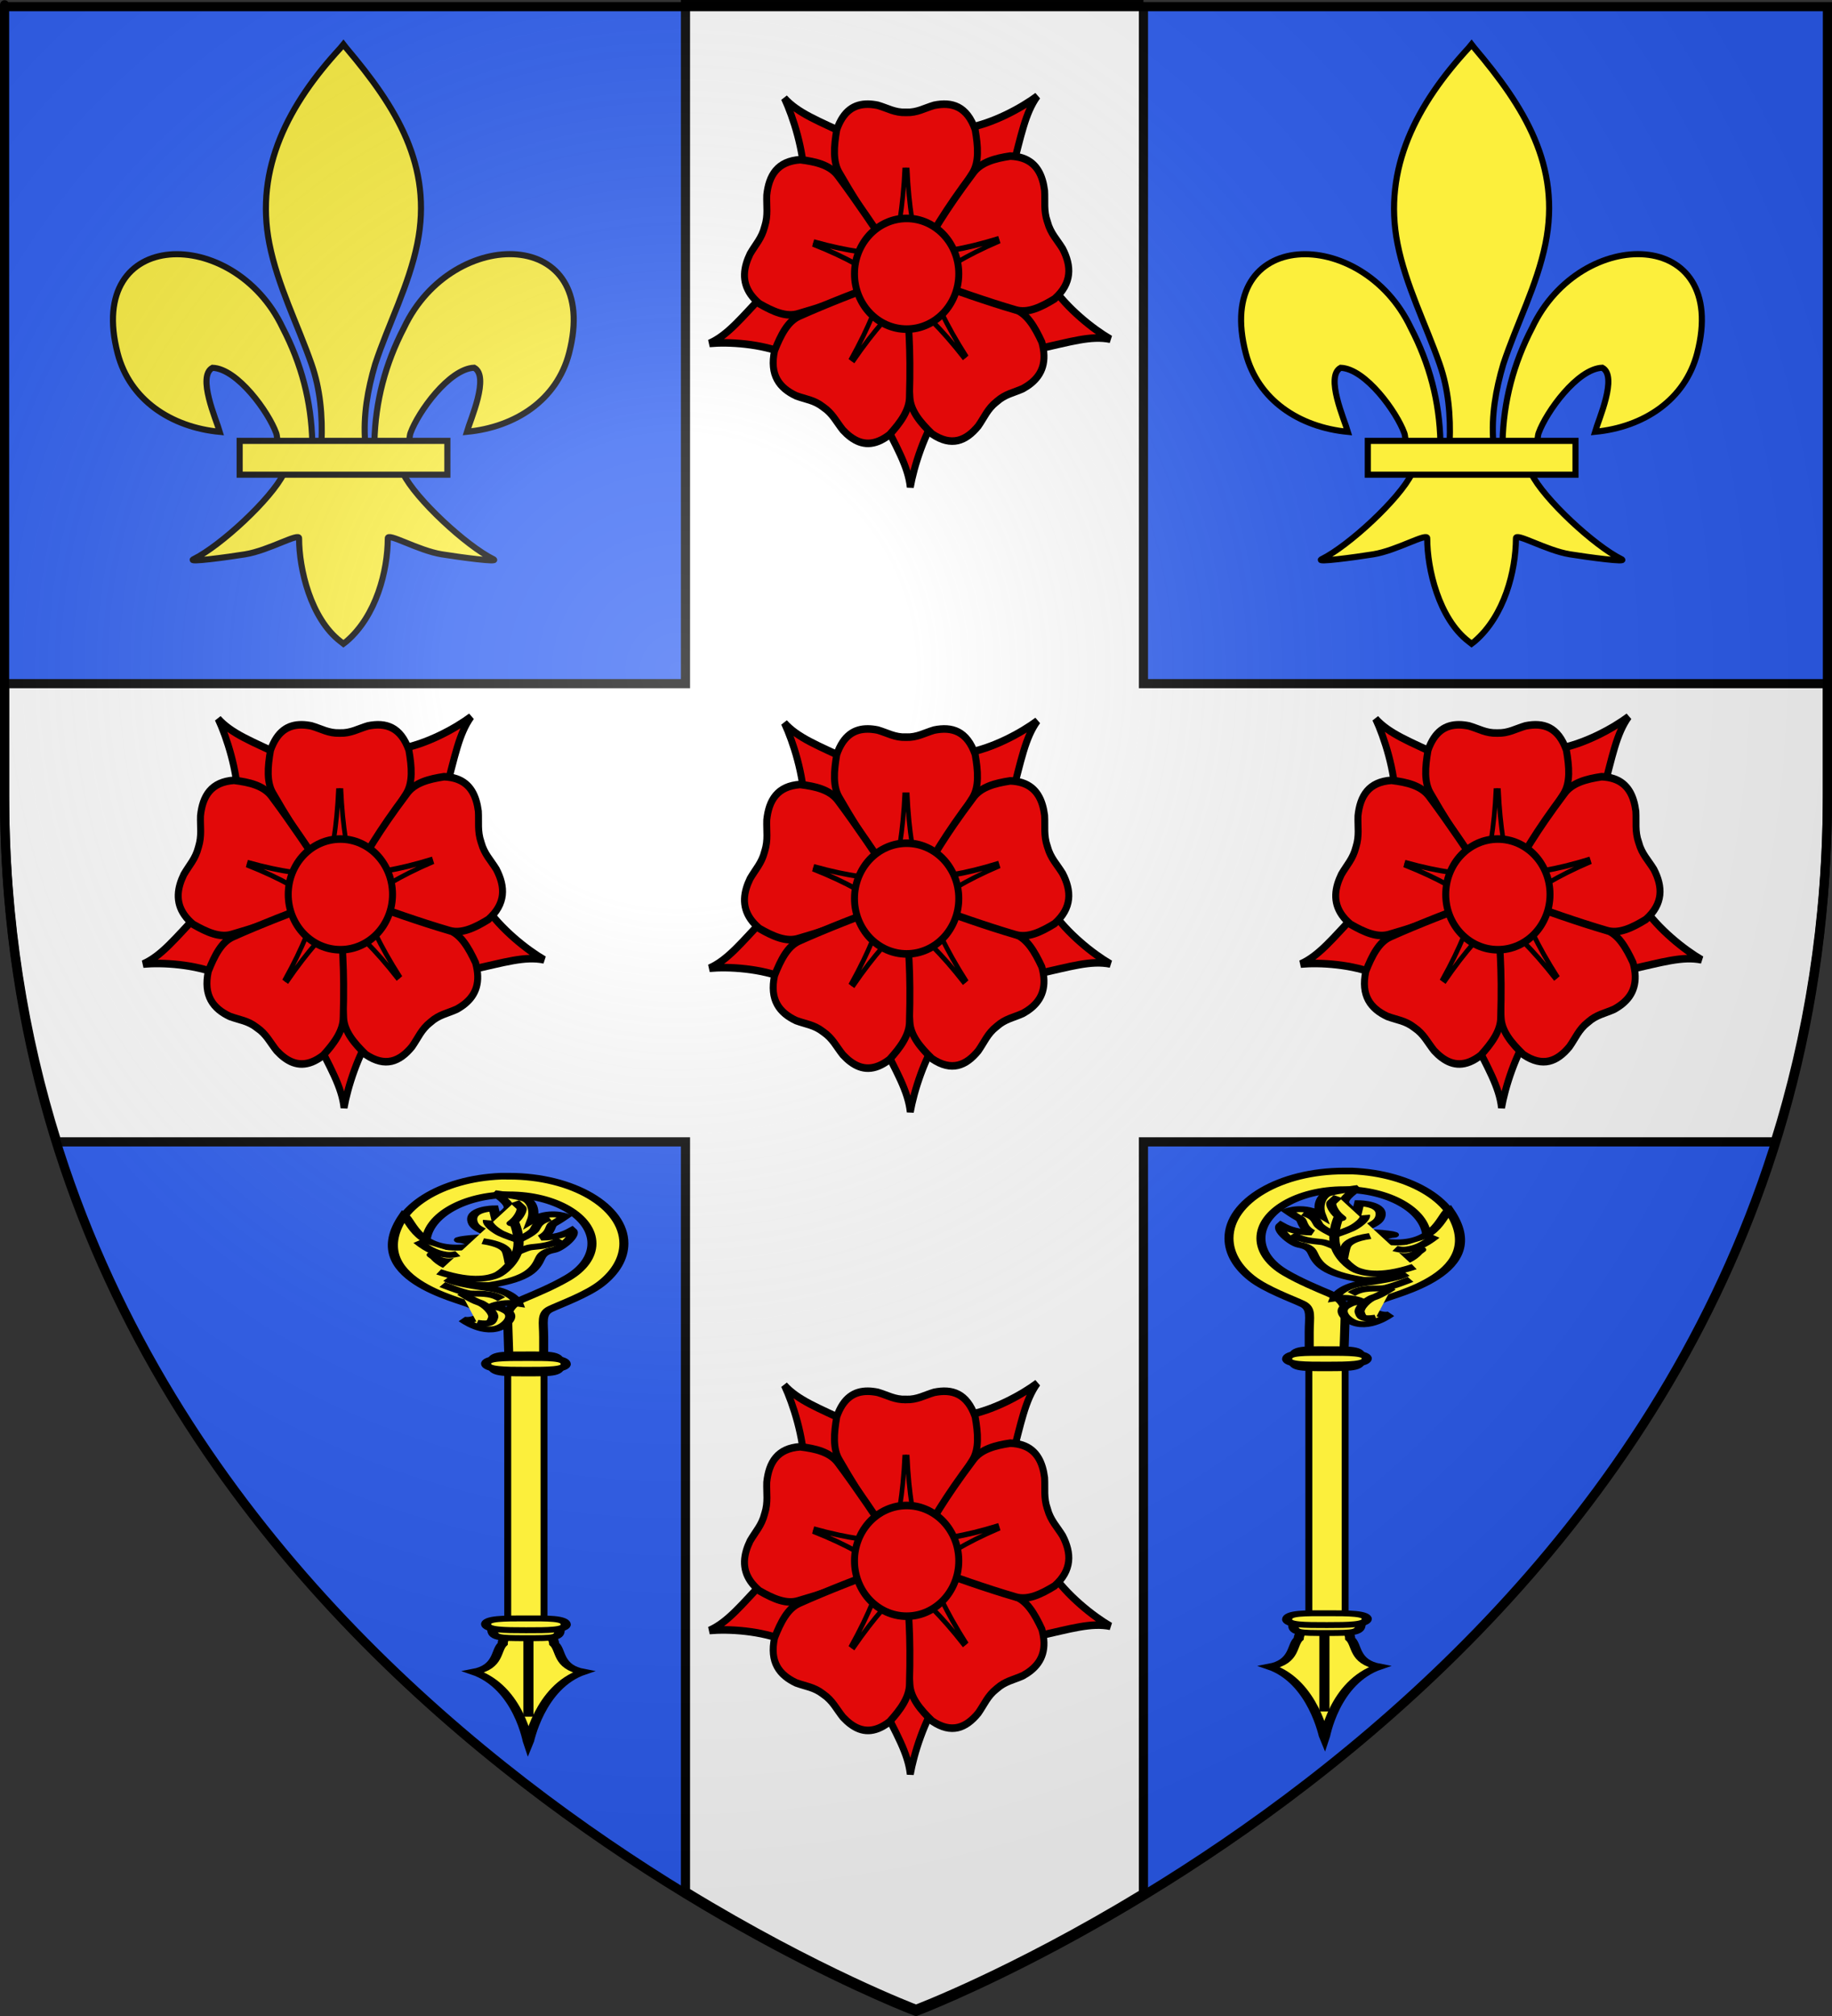 <?xml version="1.0" encoding="UTF-8" standalone="no"?>
<!-- Created with Inkscape (http://www.inkscape.org/) -->
<svg
   xmlns:dc="http://purl.org/dc/elements/1.1/"
   xmlns:cc="http://creativecommons.org/ns#"
   xmlns:rdf="http://www.w3.org/1999/02/22-rdf-syntax-ns#"
   xmlns:svg="http://www.w3.org/2000/svg"
   xmlns="http://www.w3.org/2000/svg"
   xmlns:xlink="http://www.w3.org/1999/xlink"
   xmlns:sodipodi="http://sodipodi.sourceforge.net/DTD/sodipodi-0.dtd"
   xmlns:inkscape="http://www.inkscape.org/namespaces/inkscape"
   version="1.0"
   width="600"
   height="660"
   id="svg2"
   style="display:inline"
   sodipodi:version="0.32"
   inkscape:version="0.46"
   sodipodi:docname="000_TUJ.svg"
   inkscape:output_extension="org.inkscape.output.svg.inkscape">
  <rect width="100%" height="100%" fill="#333333" stroke="none"/>
  <sodipodi:namedview
     inkscape:window-height="658"
     inkscape:window-width="1076"
     inkscape:pageshadow="2"
     inkscape:pageopacity="0.0"
     guidetolerance="10.0"
     gridtolerance="10.0"
     objecttolerance="10.0"
     borderopacity="1.0"
     bordercolor="#666666"
     pagecolor="#ffffff"
     id="base"
     showgrid="false"
     inkscape:zoom="0.54130555"
     inkscape:cx="125.22193"
     inkscape:cy="339.47714"
     inkscape:window-x="576"
     inkscape:window-y="116"
     inkscape:current-layer="svg2" />
  <desc
     id="desc4">Blason Vide 3D</desc>
  <defs
     id="defs6">
    <inkscape:perspective
       sodipodi:type="inkscape:persp3d"
       inkscape:vp_x="0 : 330 : 1"
       inkscape:vp_y="0 : 1000 : 0"
       inkscape:vp_z="600 : 330 : 1"
       inkscape:persp3d-origin="300 : 220 : 1"
       id="perspective48" />
    <linearGradient
       id="linearGradient2893">
      <stop
         id="stop2895"
         style="stop-color:#ffffff;stop-opacity:0.314"
         offset="0" />
      <stop
         id="stop2897"
         style="stop-color:#ffffff;stop-opacity:0.251"
         offset="0.19" />
      <stop
         id="stop2901"
         style="stop-color:#6b6b6b;stop-opacity:0.125"
         offset="0.6" />
      <stop
         id="stop2899"
         style="stop-color:#000000;stop-opacity:0.125"
         offset="1" />
    </linearGradient>
    <radialGradient
       cx="221.445"
       cy="226.331"
       r="300"
       fx="221.445"
       fy="226.331"
       id="radialGradient3163"
       xlink:href="#linearGradient2893"
       gradientUnits="userSpaceOnUse"
       gradientTransform="matrix(1.353,0,0,1.349,-77.629,-85.747)" />
    <radialGradient
       inkscape:collect="always"
       xlink:href="#linearGradient2893"
       id="radialGradient2596"
       gradientUnits="userSpaceOnUse"
       gradientTransform="matrix(1.353,0,0,1.349,-77.682,-85.88)"
       cx="221.445"
       cy="226.331"
       fx="221.445"
       fy="226.331"
       r="300" />
  </defs>
  <g
     id="layer3"
     style="display:inline">
    <path
       d="M 300,658.5 C 300,658.5 598.5,546.18 598.5,260.728 C 598.5,-24.723 598.5,2.176 598.5,2.176 L 1.5,2.176 L 1.5,260.728 C 1.5,546.18 300,658.5 300,658.5 z"
       id="path2855"
       style="fill:#2b5df2;fill-opacity:1;fill-rule:evenodd;stroke:none;stroke-width:1px;stroke-linecap:butt;stroke-linejoin:miter;stroke-opacity:1" />
  </g>
  <g
     id="layer96"
     style="display:inline">
    <g
       id="layer8"
       style="display:inline">
      <path
         d="M 374.496,1.5 L 224.502,1.5 L 224.502,223.818 L 1.5,223.818 C 1.5,235.298 1.5,247.368 1.5,260.052 C 1.5,301.57 7.82,339.441 18.613,373.821 L 224.502,373.821 L 224.502,619.29 C 267.773,645.696 300.003,657.825 300.003,657.825 C 300.003,657.825 331.724,645.891 374.496,619.902 L 374.496,373.821 L 581.385,373.821 C 592.177,339.441 598.497,301.57 598.497,260.052 L 598.497,223.818 L 374.496,223.818 L 374.496,1.5"
         id="croix"
         style="fill:#ffffff;fill-opacity:1;stroke:#010101;stroke-width:3" />
    </g>
  </g>
  <g
     style="fill:#fcef3c;fill-opacity:1;stroke:#000000;stroke-width:9.327;stroke-miterlimit:4;stroke-dasharray:none;stroke-opacity:1"
     id="g1878"
     transform="matrix(0.214,0,0,0.215,27.269,3.424)">
    <path
       style="opacity:1;fill:#fcef3c;fill-opacity:1;fill-rule:evenodd;stroke:#000000;stroke-width:9.327;stroke-linecap:butt;stroke-linejoin:miter;stroke-miterlimit:4;stroke-dasharray:none;stroke-opacity:1;display:inline"
       id="path1876"
       d="M 445.561,657.276 C 446.986,595.32 462.312,537.737 490.851,483.168 C 565.565,325.982 793.771,329.736 743.466,521.979 C 724.929,592.819 661.958,634.453 587.147,641.594 C 592.547,622.929 622.248,556.942 598.272,544.033 C 559.933,545.481 512.327,611.738 500.879,643.333 C 499.226,647.869 499.688,653.111 497.843,657.573" />
    <path
       style="fill:#fcef3c;fill-opacity:1;fill-rule:evenodd;stroke:#000000;stroke-width:9.327;stroke-linecap:butt;stroke-linejoin:miter;stroke-miterlimit:4;stroke-dasharray:none;stroke-opacity:1"
       id="path1902"
       d="M 350.523,657.372 C 349.098,595.416 333.772,537.833 305.233,483.264 C 230.519,326.078 2.313,329.832 52.618,522.075 C 71.155,592.914 134.127,634.549 208.937,641.69 C 203.537,623.025 173.837,557.038 197.813,544.128 C 236.151,545.577 283.757,611.833 295.205,643.429 C 296.858,647.965 296.396,653.207 298.241,657.669" />
    <path
       style="fill:#fcef3c;fill-opacity:1;fill-rule:nonzero;stroke:#000000;stroke-width:9.327;stroke-linecap:butt;stroke-linejoin:miter;stroke-miterlimit:4;stroke-dasharray:none;stroke-opacity:1"
       id="path3020"
       d="M 393.626,57.12 C 314.912,141.97 262.061,240.082 284.845,355.151 C 297.414,418.635 327.886,477.431 349.376,538.589 C 362.812,576.959 366.248,617.041 364.657,657.37 L 431.438,657.37 C 428.242,616.744 435.245,577.372 446.72,538.589 C 467.194,477.051 498.345,418.683 511.251,355.151 C 535.379,236.372 478.744,146.792 402.813,57.495 L 398.173,51.577 L 393.626,57.12 z" />
    <path
       style="fill:#fcef3c;fill-opacity:1;fill-rule:evenodd;stroke:#000000;stroke-width:9.327;stroke-linecap:butt;stroke-linejoin:miter;stroke-miterlimit:4;stroke-dasharray:none;stroke-opacity:1"
       id="path6395"
       d="M 306.985,704.903 C 287.893,743.882 210.049,815.268 168.702,835.616 C 157.978,840.894 219.962,832.577 247.715,828.145 C 284.115,822.333 331.426,794.079 330.317,804.051 C 330.213,849.713 347.835,925.904 393.775,960.913 L 398.126,964.288 L 402.62,960.913 C 448.536,921.893 465.848,853.287 466.078,804.051 C 464.969,794.079 512.28,822.333 548.68,828.145 C 576.433,832.577 638.417,840.894 627.693,835.616 C 586.346,815.268 508.545,743.882 489.453,704.903 L 306.985,704.903 z" />
    <rect
       style="fill:#fcef3c;fill-opacity:1;stroke:#000000;stroke-width:9.327;stroke-miterlimit:4;stroke-dasharray:none;stroke-opacity:1"
       id="rect4623"
       y="655.379"
       x="239.352"
       height="51.503"
       width="317.888" />
  </g>
  <path
     style="fill:url(#radialGradient2596);fill-opacity:1;fill-rule:evenodd;stroke:none;stroke-width:1px;stroke-linecap:butt;stroke-linejoin:miter;stroke-opacity:1"
     id="path2875"
     d="M 299.947,658.367 C 299.947,658.367 598.447,546.046 598.447,260.595 C 598.447,-24.857 598.447,2.043 598.447,2.043 L 1.447,2.043 L 1.447,260.595 C 1.447,546.046 299.947,658.367 299.947,658.367 z" />
  <g
     id="layer1"
     style="display:inline">
    <path
       d="M 300,658.5 C 300,658.5 1.5,546.18 1.5,260.728 C 1.5,-24.723 1.5,2.176 1.5,2.176 L 598.5,2.176 L 598.5,260.728 C 598.5,546.18 300,658.5 300,658.5 z"
       id="path1411"
       style="opacity:1;fill:none;fill-opacity:1;fill-rule:evenodd;stroke:#000000;stroke-width:3;stroke-linecap:butt;stroke-linejoin:miter;stroke-miterlimit:4;stroke-dasharray:none;stroke-opacity:1" />
  </g>
  <g
     id="g3439"
     transform="matrix(0.977,0,0,0.718,316.986,179.911)"
     style="fill:#fcef3c">
    <path
       id="path12604"
       style="fill:#fcef3c;fill-opacity:1;fill-rule:nonzero;stroke:#000000;stroke-width:3.024;stroke-miterlimit:4;stroke-dasharray:none;stroke-opacity:1"
       d="M -156.52,285.733 C -176.518,286.833 -192.317,300.182 -192.317,316.395 C -192.317,319.04 -191.905,321.612 -191.113,324.06 L -179.983,324.06 C -181.078,321.685 -181.668,319.073 -181.668,316.395 C -181.668,304.532 -169.96,294.807 -155.257,294.212 C -154.783,294.193 -154.293,294.212 -153.813,294.212 C -138.446,294.212 -126.018,304.149 -126.018,316.395 C -126.018,322.517 -129.125,328.063 -134.153,332.078 C -139.181,336.092 -145.143,339.42 -148.949,341.62 C -152.791,343.842 -154.292,346.914 -154.274,350.1 C -154.256,353.286 -153.753,372.544 -153.753,372.544 L -142.202,372.544 C -142.202,372.544 -142.202,365.813 -142.202,359.082 C -142.202,352.351 -143.179,348.414 -139.943,346.311 C -136.603,344.139 -127.689,339.777 -122.913,334.675 C -118.138,329.573 -115.309,323.248 -115.309,316.395 C -115.309,299.463 -132.564,285.733 -153.813,285.733 C -154.394,285.733 -154.983,285.712 -155.558,285.733 C -155.717,285.738 -155.88,285.725 -156.039,285.733 C -156.197,285.74 -156.363,285.724 -156.52,285.733 z" />
    <g
       id="g17018"
       style="fill:#fcef3c;fill-opacity:1;stroke:#000000;stroke-width:1.76;stroke-miterlimit:4;stroke-dasharray:none;stroke-opacity:1"
       transform="matrix(1.925,0,0,1.533,-4.371,280.367)">
      <path
         id="path11679"
         style="fill:#fcef3c;fill-opacity:1;fill-rule:evenodd;stroke:#000000;stroke-width:1.76;stroke-linecap:butt;stroke-linejoin:miter;stroke-miterlimit:4;stroke-dasharray:none;stroke-opacity:1"
         d="M -84.22,41.896 C -82.385,43.546 -82.199,45.027 -83.48,45.814 C -84.76,46.6 -85.701,46.092 -85.701,46.092 C -85.701,46.092 -81.827,51.133 -78.806,48.112 C -77.68,46.985 -76.708,44.841 -78.128,43.515 C -79.547,42.189 -79.396,42.831 -80.673,42.204 C -78.61,40.676 -76.015,41.371 -76.015,41.371 C -76.015,41.371 -76.78,37.888 -81.029,36.857 C -82.558,36.487 -86.985,35.545 -88.453,34.03 C -86.04,35.493 -81.931,36.126 -80.843,35.834 C -74.232,34.063 -73.055,31.084 -72.191,27.859 C -71.802,26.408 -71.065,25.838 -69.862,25.437 C -68.659,25.036 -65.777,21.012 -66.702,19.624 C -68.079,20.943 -69.66,21.74 -72.006,21.77 C -70.111,19.996 -70.658,18.315 -69.871,17.59 C -69.084,16.865 -67.857,15.411 -67.857,15.411 C -67.857,15.411 -70.679,13.55 -73.641,16.577 C -72.993,13.739 -73.688,10.877 -74.907,10.152 C -76.125,9.427 -80.12,8.549 -80.12,8.549 C -80.12,8.549 -77.081,11.803 -77.775,13.268 C -78.469,14.734 -79.881,16.08 -79.881,16.08 L -80.305,13.083 C -80.305,13.083 -84.777,13.179 -83.945,17.238 C -83.446,19.672 -81.011,20.024 -79.963,22.147 C -81.984,21.021 -87.328,22.499 -86.202,22.483 C -85.076,22.468 -82.895,24.436 -81.399,25.377 C -79.903,26.317 -80.284,28.714 -81.394,29.855 C -82.505,30.997 -84.437,32.148 -86.951,31.084 C -89.465,30.02 -90.514,27.645 -90.514,27.645 C -90.514,27.645 -91.857,25.933 -90.514,27.645 C -89.172,29.357 -87.09,28.971 -85.949,28.076 C -84.808,27.181 -84.076,25.918 -84.255,24.417 C -93.618,26.67 -94.591,16.528 -95.966,15.182 C -103.546,34.08 -86.056,40.246 -84.22,41.896 z" />
      <g
         id="g17008"
         style="fill:#fcef3c;fill-opacity:1;stroke:#000000;stroke-width:1.76;stroke-miterlimit:4;stroke-dasharray:none;stroke-opacity:1">
        <path
           id="path15234"
           style="fill:#fcef3c;fill-opacity:1;fill-rule:evenodd;stroke:#000000;stroke-width:1.76;stroke-linecap:butt;stroke-linejoin:miter;stroke-miterlimit:4;stroke-dasharray:none;stroke-opacity:1"
           d="M -89.88,31.945 C -83.833,35.374 -80.765,33.66 -79.773,32.938 C -78.78,32.216 -76.524,29.058 -76.073,25.087 C -75.622,21.116 -76.795,16.965 -76.795,16.965 C -76.795,16.965 -77.697,18.229 -76.795,16.965 C -75.892,15.702 -75.17,13.356 -75.531,12.814 C -75.892,12.273 -76.614,11.1 -76.614,11.1" />
        <path
           id="path15236"
           style="fill:#fcef3c;fill-opacity:1;fill-rule:evenodd;stroke:#000000;stroke-width:1.76;stroke-linecap:butt;stroke-linejoin:miter;stroke-miterlimit:4;stroke-dasharray:none;stroke-opacity:1"
           d="M -81.307,16.604 C -81.487,17.868 -79.863,19.853 -78.96,20.575 C -78.058,21.297 -76.344,22.29 -76.344,22.29" />
        <path
           id="path15238"
           style="fill:#fcef3c;fill-opacity:1;fill-rule:evenodd;stroke:#000000;stroke-width:1.76;stroke-linecap:butt;stroke-linejoin:miter;stroke-miterlimit:4;stroke-dasharray:none;stroke-opacity:1"
           d="M -70.568,15.973 C -72.734,17.056 -72.734,18.229 -73.185,19.402 C -73.636,20.575 -75.802,22.29 -75.802,22.29" />
        <path
           id="path15240"
           style="fill:#fcef3c;fill-opacity:1;fill-rule:evenodd;stroke:#000000;stroke-width:1.76;stroke-linecap:butt;stroke-linejoin:miter;stroke-miterlimit:4;stroke-dasharray:none;stroke-opacity:1"
           d="M -68.61,22.38 C -70.703,24.546 -73.272,24.365 -74.128,24.726 C -74.984,25.087 -76.316,26.17 -76.316,26.17" />
        <path
           id="path15242"
           style="fill:#fcef3c;fill-opacity:1;fill-rule:evenodd;stroke:#000000;stroke-width:1.76;stroke-linecap:butt;stroke-linejoin:miter;stroke-miterlimit:4;stroke-dasharray:none;stroke-opacity:1"
           d="M -82.209,22.831 C -79.231,23.553 -78.329,24.907 -78.058,25.719 C -77.787,26.531 -77.517,29.419 -77.517,29.419" />
        <path
           id="path16124"
           style="fill:#fcef3c;fill-opacity:1;fill-rule:evenodd;stroke:#000000;stroke-width:1.76;stroke-linecap:butt;stroke-linejoin:miter;stroke-miterlimit:4;stroke-dasharray:none;stroke-opacity:1"
           d="M -93.579,22.831 C -91.233,25.989 -89.97,26.441 -88.797,26.802 C -87.624,27.163 -86.541,26.531 -86.541,26.531" />
        <path
           id="path16126"
           style="fill:#fcef3c;fill-opacity:1;fill-rule:evenodd;stroke:#000000;stroke-width:1.76;stroke-linecap:butt;stroke-linejoin:miter;stroke-miterlimit:4;stroke-dasharray:none;stroke-opacity:1"
           d="M -78.96,40.067 C -80.856,37.901 -83.292,38.623 -84.555,38.352 C -85.819,38.082 -89.248,35.735 -89.248,35.735" />
        <path
           id="path16128"
           style="fill:#fcef3c;fill-opacity:1;fill-rule:evenodd;stroke:#000000;stroke-width:1.76;stroke-linecap:butt;stroke-linejoin:miter;stroke-miterlimit:4;stroke-dasharray:none;stroke-opacity:1"
           d="M -83.202,47.106 C -80.675,47.737 -80.675,46.745 -80.404,45.572 C -80.134,44.398 -81.668,41.691 -82.841,41.06 C -84.014,40.428 -85.999,38.172 -85.999,38.172" />
      </g>
    </g>
    <g
       id="g21648"
       style="fill:#fcef3c;fill-opacity:1;stroke:#000000;stroke-width:1.76;stroke-miterlimit:4;stroke-dasharray:none;stroke-opacity:1"
       transform="matrix(1.925,0,0,1.533,-3.143,188.764)">
      <path
         id="path19895"
         style="fill:#fcef3c;fill-opacity:1;fill-rule:evenodd;stroke:#000000;stroke-width:1.76;stroke-linecap:butt;stroke-linejoin:miter;stroke-miterlimit:4;stroke-dasharray:none;stroke-opacity:1"
         d="M -79.372,202.367 C -80.636,204.172 -79.923,209.236 -84.435,210.679 C -76.526,215.245 -74.937,231.923 -74.903,232.086 C -74.86,231.922 -72.995,215.099 -65.341,210.679 C -69.853,209.236 -69.14,204.172 -70.403,202.367 C -70.598,198.273 -74.126,198.961 -75.247,198.961 C -76.368,198.961 -79.372,198.764 -79.372,202.367 z" />
      <path
         id="path20773"
         style="fill:#fcef3c;fill-opacity:1;fill-rule:evenodd;stroke:#000000;stroke-width:1.76;stroke-linecap:butt;stroke-linejoin:miter;stroke-miterlimit:4;stroke-dasharray:none;stroke-opacity:1"
         d="M -74.888,224.004 L -74.888,200.657" />
    </g>
    <rect
       id="rect17044"
       style="fill:#fcef3c;fill-opacity:1;fill-rule:nonzero;stroke:#000000;stroke-width:2.321;stroke-miterlimit:4;stroke-dasharray:none;stroke-opacity:1"
       y="372.189"
       x="-154.247"
       height="116.707"
       width="12.169" />
    <g
       id="g18799"
       style="fill:#fcef3c;fill-opacity:1;stroke:#000000;stroke-width:1.76;stroke-miterlimit:4;stroke-dasharray:none;stroke-opacity:1"
       transform="matrix(1.925,0,0,1.533,-5.183,280.505)">
      <path
         id="path17922"
         style="fill:#fcef3c;fill-opacity:1;fill-rule:nonzero;stroke:#000000;stroke-width:1.76;stroke-miterlimit:4;stroke-dasharray:none;stroke-opacity:1"
         d="M -68.385,59.244 C -68.32,62.096 -69.305,62.059 -74.268,62.059 C -79.147,62.059 -80.078,61.951 -80.151,59.244 C -80.228,56.388 -79.14,56.429 -74.268,56.429 C -69.667,56.429 -68.452,56.244 -68.385,59.244 z" />
      <path
         id="path17919"
         style="fill:#fcef3c;fill-opacity:1;fill-rule:nonzero;stroke:#000000;stroke-width:1.76;stroke-miterlimit:4;stroke-dasharray:none;stroke-opacity:1"
         d="M -67.335,59.244 C -67.259,61.026 -70.441,61.003 -74.268,61.003 C -78.095,61.003 -81.115,60.936 -81.2,59.244 C -81.291,57.459 -78.095,57.484 -74.268,57.484 C -70.441,57.484 -67.415,57.368 -67.335,59.244 z" />
    </g>
    <g
       id="g19889"
       style="fill:#fcef3c;fill-opacity:1;stroke:#000000;stroke-width:1.76;stroke-miterlimit:4;stroke-dasharray:none;stroke-opacity:1"
       transform="matrix(1.925,0,0,1.533,-5.183,483.238)">
      <path
         id="path19891"
         style="fill:#fcef3c;fill-opacity:1;fill-rule:nonzero;stroke:#000000;stroke-width:1.76;stroke-miterlimit:4;stroke-dasharray:none;stroke-opacity:1"
         d="M -68.385,5.758 C -68.32,8.609 -69.305,8.573 -74.268,8.573 C -79.147,8.573 -80.078,8.465 -80.151,5.758 C -80.228,2.902 -79.14,2.943 -74.268,2.943 C -69.667,2.943 -68.452,2.758 -68.385,5.758 z" />
      <path
         id="path19893"
         style="fill:#fcef3c;fill-opacity:1;fill-rule:nonzero;stroke:#000000;stroke-width:1.76;stroke-miterlimit:4;stroke-dasharray:none;stroke-opacity:1"
         d="M -67.335,4.453 C -67.259,6.235 -70.441,6.213 -74.268,6.213 C -78.095,6.213 -81.115,6.145 -81.2,4.453 C -81.291,2.668 -78.095,2.693 -74.268,2.693 C -70.441,2.693 -67.415,2.577 -67.335,4.453 z" />
    </g>
  </g>
  <g
     style="fill:#e20909;display:inline"
     id="g4874"
     transform="matrix(0.587,0,0,0.639,216.559,230.533)">
    <path
       id="path4876"
       style="fill:#e20909;fill-opacity:1;fill-rule:evenodd;stroke:#000000;stroke-width:3.884;stroke-linecap:butt;stroke-linejoin:miter;stroke-miterlimit:4;stroke-dasharray:none;stroke-opacity:1"
       d="M 250.608,133.12 C 241.213,128.127 226.328,117.425 217.462,105.176 L 176.88,106.384 L 172.749,118.984 L 210.112,138.152 C 228.504,134.417 239.872,131.105 250.608,133.12 z" />
    <path
       id="path4878"
       style="fill:#e20909;fill-opacity:1;fill-rule:evenodd;stroke:#000000;stroke-width:3.884;stroke-linecap:butt;stroke-linejoin:miter;stroke-miterlimit:4;stroke-dasharray:none;stroke-opacity:1"
       d="M 138.964,208.961 C 140.961,198.51 146.791,181.129 155.877,169.042 L 142.741,130.626 L 129.483,130.399 L 122.2,171.756 C 131.199,188.225 137.719,198.108 138.964,208.961 z" />
    <path
       id="path4880"
       style="fill:#e20909;fill-opacity:1;fill-rule:evenodd;stroke:#000000;stroke-width:3.884;stroke-linecap:butt;stroke-linejoin:miter;stroke-miterlimit:4;stroke-dasharray:none;stroke-opacity:1"
       d="M 26.892,135.286 C 37.494,134.389 55.803,135.31 69.895,140.795 L 103.339,117.776 L 99.978,104.95 L 58.19,109.102 C 44.762,122.213 37.006,131.159 26.892,135.286 z" />
    <path
       id="path4882"
       style="fill:#e20909;fill-opacity:1;fill-rule:evenodd;stroke:#000000;stroke-width:3.884;stroke-linecap:butt;stroke-linejoin:miter;stroke-miterlimit:4;stroke-dasharray:none;stroke-opacity:1"
       d="M 209.854,8.539 C 201.091,14.573 184.731,22.847 169.773,25.067 L 152.134,61.635 L 161.41,71.109 L 195.647,46.794 C 200.812,28.751 203.115,17.137 209.854,8.539 z" />
    <path
       id="path4884"
       style="fill:#e20909;fill-opacity:1;fill-rule:evenodd;stroke:#000000;stroke-width:3.884;stroke-linecap:butt;stroke-linejoin:miter;stroke-miterlimit:4;stroke-dasharray:none;stroke-opacity:1"
       d="M 68.706,9.605 C 73.54,19.082 79.601,36.384 79.843,51.504 L 113.787,73.779 L 124.394,65.824 L 104.771,28.698 C 87.559,21.215 76.347,17.411 68.706,9.605 z" />
    <path
       id="path4886"
       style="fill:#e20909;fill-opacity:1;fill-rule:evenodd;stroke:#000000;stroke-width:3.884;stroke-linecap:butt;stroke-linejoin:miter;stroke-miterlimit:4;stroke-dasharray:none;stroke-opacity:1"
       d="M 115.366,12.7 C 107.792,12.631 101.612,16.056 97.943,25.749 C 96.323,34.271 95.639,42.327 99.507,48.105 C 113.554,70.552 120.967,78.71 130.176,90.737 C 132.649,77.691 135.506,66.947 136.549,45.317 C 137.591,66.947 140.448,77.691 142.921,90.737 C 153.342,76.624 163.936,62.598 173.598,48.105 C 177.466,42.327 176.774,34.271 175.155,25.749 C 170.638,13.819 162.321,11.385 152.278,13.272 C 146.787,14.75 142.811,17.085 136.686,16.914 L 136.674,16.915 L 136.42,16.915 L 136.418,16.914 C 130.293,17.085 126.311,14.75 120.819,13.272 C 118.936,12.918 117.114,12.716 115.366,12.7 z" />
    <path
       id="path4888"
       style="fill:#e20909;fill-opacity:1;fill-rule:evenodd;stroke:#000000;stroke-width:1.295;stroke-linecap:butt;stroke-linejoin:miter;stroke-miterlimit:4;stroke-dasharray:none;stroke-opacity:1"
       d="M 136.549,45.317 C 135.506,66.947 132.649,77.691 130.176,90.737 C 130.14,90.69 130.103,90.647 130.067,90.6 L 130.082,90.875 L 142.82,90.875 L 142.849,90.361 C 140.393,77.484 137.581,66.737 136.549,45.317 z" />
    <path
       id="path4890"
       style="fill:#e20909;fill-opacity:1;fill-rule:evenodd;stroke:#000000;stroke-width:3.884;stroke-linecap:butt;stroke-linejoin:miter;stroke-miterlimit:4;stroke-dasharray:none;stroke-opacity:1"
       d="M 47.431,94.424 C 45.129,101.64 46.577,108.556 54.756,114.923 C 62.419,118.986 69.915,122.019 76.577,120.028 C 102.17,113.234 112.153,108.56 126.363,103.312 C 114.628,97.097 105.206,91.196 84.848,83.814 C 105.822,89.204 116.93,89.645 130.126,91.134 C 119.718,77.011 109.444,62.749 98.449,49.239 C 94.071,43.838 86.169,42.12 77.549,41.152 C 64.817,41.945 60.036,49.173 58.874,59.326 C 58.666,65.009 59.723,69.497 57.752,75.298 L 57.749,75.31 L 57.674,75.552 L 57.673,75.554 C 56.028,81.456 52.621,84.573 49.588,89.383 C 48.694,91.077 47.962,92.758 47.431,94.424 z" />
    <path
       id="path4892"
       style="fill:#e20909;fill-opacity:1;fill-rule:evenodd;stroke:#000000;stroke-width:1.295;stroke-linecap:butt;stroke-linejoin:miter;stroke-miterlimit:4;stroke-dasharray:none;stroke-opacity:1"
       d="M 84.848,83.814 C 105.206,91.196 114.628,97.097 126.363,103.312 C 126.307,103.332 126.255,103.354 126.199,103.375 L 126.467,103.442 L 130.227,91.271 L 129.744,91.092 C 116.716,89.637 105.618,89.151 84.848,83.814 z" />
    <path
       id="path4894"
       style="fill:#e20909;fill-opacity:1;fill-rule:evenodd;stroke:#000000;stroke-width:3.884;stroke-linecap:butt;stroke-linejoin:miter;stroke-miterlimit:4;stroke-dasharray:none;stroke-opacity:1"
       d="M 206.491,155.558 C 212.537,150.995 215.349,144.513 212.349,134.592 C 208.439,126.85 204.07,120.046 197.482,117.823 C 172.664,108.591 161.814,106.642 147.183,102.721 C 153.175,114.571 157.458,124.83 169.817,142.612 C 155.806,126.101 146.992,119.325 137.079,110.49 C 137.42,128.03 137.572,145.607 138.747,162.986 C 139.202,169.923 144.661,175.889 151.139,181.657 C 161.992,188.362 170.069,185.222 176.881,177.604 C 180.333,173.085 182.061,168.81 187.02,165.212 L 187.03,165.204 L 187.231,165.049 L 187.233,165.049 C 191.984,161.18 196.565,160.603 201.819,158.428 C 203.528,157.561 205.095,156.611 206.491,155.558 z" />
    <path
       id="path4896"
       style="fill:#e20909;fill-opacity:1;fill-rule:evenodd;stroke:#000000;stroke-width:1.295;stroke-linecap:butt;stroke-linejoin:miter;stroke-miterlimit:4;stroke-dasharray:none;stroke-opacity:1"
       d="M 169.817,142.612 C 157.458,124.83 153.175,114.571 147.183,102.721 C 147.24,102.736 147.295,102.748 147.353,102.764 L 147.173,102.554 L 137.075,110.319 L 137.366,110.744 C 147.162,119.455 155.942,126.261 169.817,142.612 z" />
    <path
       id="path4898"
       style="fill:#e20909;fill-opacity:1;fill-rule:evenodd;stroke:#000000;stroke-width:3.884;stroke-linecap:butt;stroke-linejoin:miter;stroke-miterlimit:4;stroke-dasharray:none;stroke-opacity:1"
       d="M 105.582,183.181 C 111.83,187.463 118.87,188.068 127.323,182.069 C 133.42,175.9 138.482,169.595 138.495,162.643 C 139.358,136.177 137.756,125.271 136.822,110.151 C 127.492,119.6 119.127,126.923 106.196,144.294 C 117.397,125.76 121.019,115.249 126.244,103.041 C 109.722,108.942 93.105,114.674 77.002,121.313 C 70.569,123.95 66.649,131.023 63.24,138.998 C 60.333,151.42 65.878,158.079 75.266,162.116 C 80.648,163.952 85.25,164.232 90.239,167.79 L 90.249,167.796 L 90.46,167.937 L 90.461,167.939 C 95.639,171.214 97.643,175.374 101.375,179.664 C 102.741,181.008 104.14,182.192 105.582,183.181 z" />
    <path
       id="path4900"
       style="fill:#e20909;fill-opacity:1;fill-rule:evenodd;stroke:#000000;stroke-width:1.295;stroke-linecap:butt;stroke-linejoin:miter;stroke-miterlimit:4;stroke-dasharray:none;stroke-opacity:1"
       d="M 106.196,144.294 C 119.127,126.923 127.492,119.6 136.822,110.151 C 136.826,110.21 136.832,110.267 136.836,110.326 L 136.977,110.09 L 126.405,102.984 L 126.094,103.394 C 120.949,115.452 117.288,125.94 106.196,144.294 z" />
    <path
       id="path4902"
       style="fill:#e20909;fill-opacity:1;fill-rule:evenodd;stroke:#000000;stroke-width:3.884;stroke-linecap:butt;stroke-linejoin:miter;stroke-miterlimit:4;stroke-dasharray:none;stroke-opacity:1"
       d="M 212.698,51.625 C 210.338,44.427 205.115,39.669 194.757,39.296 C 186.166,40.489 178.314,42.42 174.079,47.934 C 157.309,68.427 151.953,78.061 143.507,90.636 C 156.659,88.802 167.752,88.07 188.577,82.134 C 168.419,90.045 159.155,96.192 147.587,102.711 C 164.293,108.066 180.973,113.612 197.796,118.126 C 204.507,119.941 211.919,116.707 219.473,112.445 C 229.33,104.347 228.974,95.688 223.971,86.778 C 220.813,82.049 217.328,79.03 215.529,73.172 L 215.524,73.161 L 215.443,72.921 L 215.444,72.919 C 213.321,67.171 214.258,62.65 213.901,56.975 C 213.634,55.077 213.242,53.286 212.698,51.625 z" />
    <g
       id="g4904"
       style="fill:#e20909;fill-opacity:1;stroke:#000000;stroke-width:5.587;stroke-miterlimit:4;stroke-dasharray:none;stroke-opacity:1"
       transform="matrix(7.418119e-2,0.22,-0.22,7.418119e-2,188.051,-32.517)">
      <path
         id="path4906"
         style="fill:#e20909;fill-opacity:1;fill-rule:evenodd;stroke:#000000;stroke-width:5.587;stroke-linecap:butt;stroke-linejoin:miter;stroke-miterlimit:4;stroke-dasharray:none;stroke-opacity:1"
         d="M 469.438,156.219 C 464.94,249.558 452.609,295.919 441.938,352.219 C 441.782,352.016 441.624,351.828 441.469,351.625 L 441.531,352.812 L 496.5,352.812 L 496.625,350.594 C 486.026,295.026 473.892,248.653 469.438,156.219 z" />
    </g>
    <path
       d="M 166.018,99.591 C 166.023,115.253 152.996,127.952 136.925,127.952 C 120.854,127.952 107.827,115.253 107.831,99.591 C 107.827,83.928 120.854,71.229 136.925,71.229 C 152.996,71.229 166.023,83.928 166.018,99.591 L 166.018,99.591 z"
       style="fill:#e20909;fill-opacity:1;fill-rule:evenodd;stroke:#000000;stroke-width:3.884;stroke-miterlimit:4;stroke-dasharray:none;stroke-opacity:1"
       id="path4908" />
  </g>
  <use
     x="0"
     y="0"
     xlink:href="#g4874"
     id="use2587"
     transform="translate(-3.6363637e-7,-204.545)"
     width="600"
     height="660" />
  <use
     x="0"
     y="0"
     xlink:href="#g4874"
     id="use2589"
     transform="translate(0,216.818)"
     width="600"
     height="660" />
  <use
     x="0"
     y="0"
     xlink:href="#g4874"
     id="use2591"
     transform="translate(-185.455,-1.364)"
     width="600"
     height="660" />
  <use
     x="0"
     y="0"
     xlink:href="#g4874"
     id="use2593"
     transform="translate(193.636,-1.364)"
     width="600"
     height="660" />
  <use
     x="0"
     y="0"
     xlink:href="#g1878"
     id="use2622"
     transform="translate(369.477,0)"
     width="600"
     height="660" />
  <use
     x="0"
     y="0"
     xlink:href="#g3439"
     id="use3463"
     transform="matrix(-1,0,0,1,606.835,-1.695)"
     width="600"
     height="660" />
</svg>
